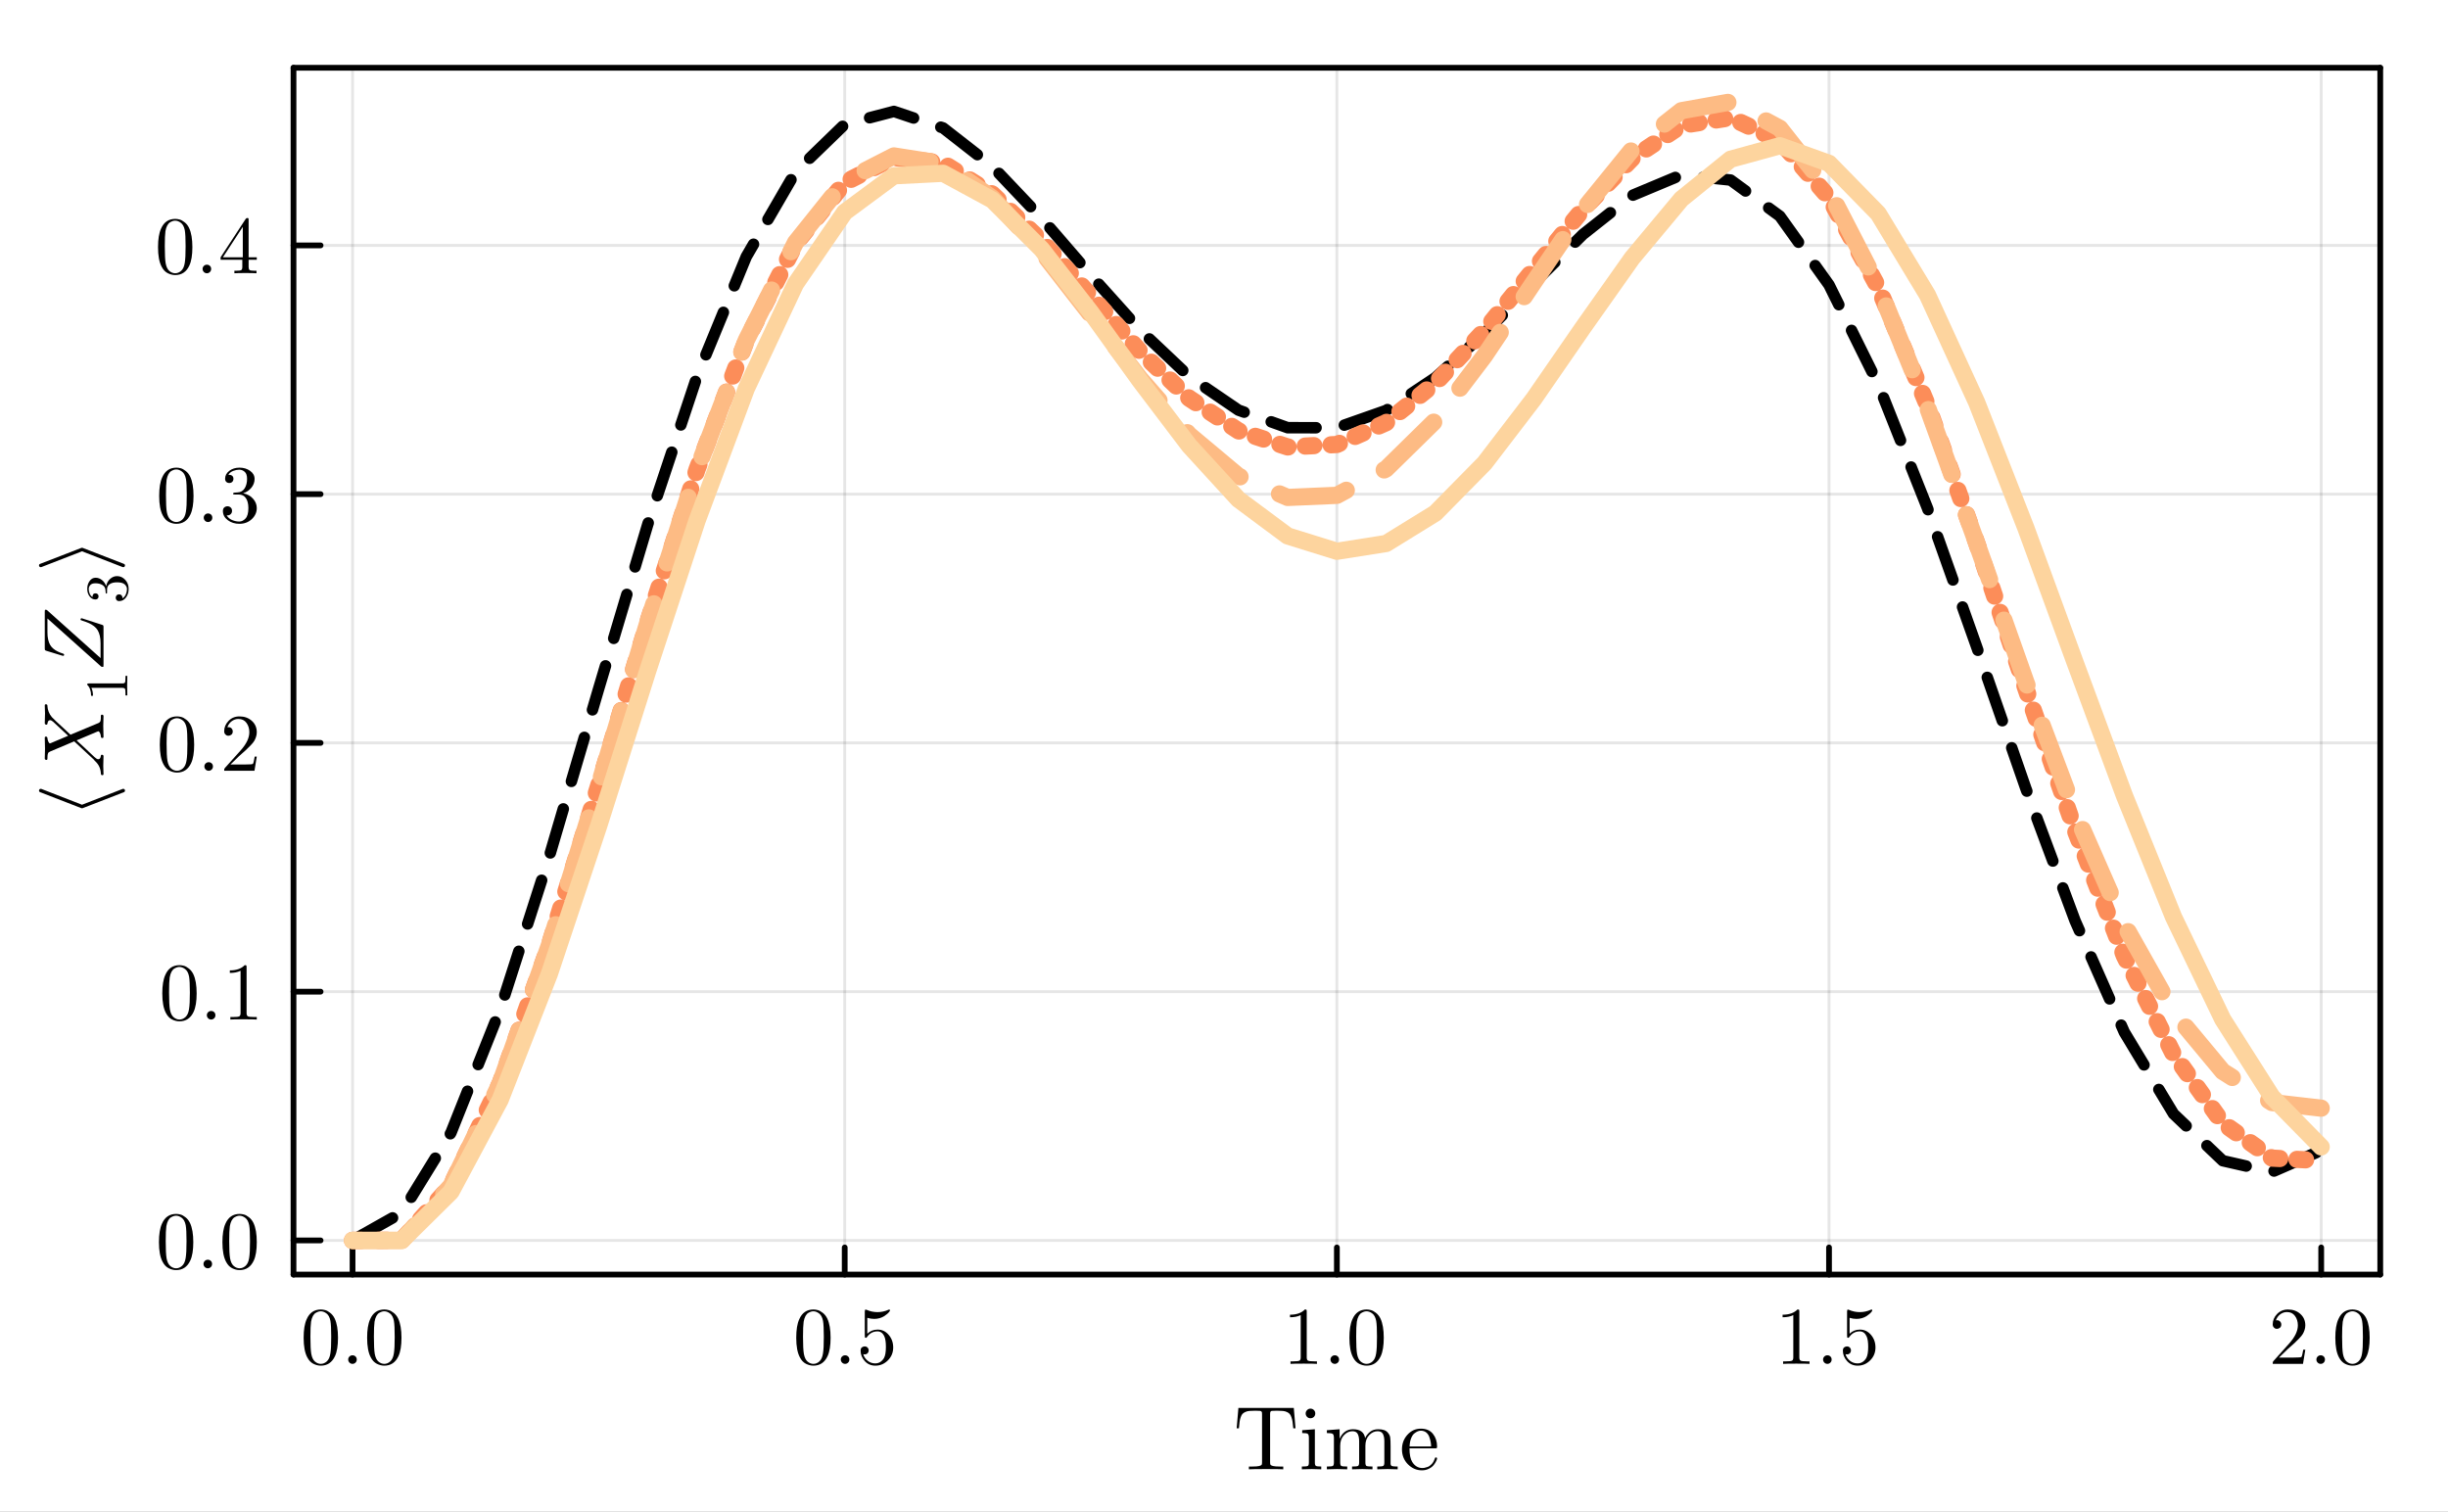 <?xml version="1.0" encoding="utf-8"?>
<svg xmlns="http://www.w3.org/2000/svg" xmlns:xlink="http://www.w3.org/1999/xlink" width="426.75" height="263.5" viewBox="0 0 1707 1054">
<rect x="0" y="0" width="1707" height="1054" fill="#808080" stroke="none"/>
<defs>
  <clipPath id="clip530">
    <rect x="0" y="0" width="1707" height="1054"/>
  </clipPath>
</defs>
<path clip-path="url(#clip530)" d="M0 1054 L1707 1054 L1707 0 L0 0  Z" fill="#ffffff" fill-rule="evenodd" fill-opacity="1"/>
<defs>
  <clipPath id="clip531">
    <rect x="341" y="0" width="1196" height="1054"/>
  </clipPath>
</defs>
<defs>
  <clipPath id="clip532">
    <rect x="242" y="47" width="1418" height="842"/>
  </clipPath>
</defs>
<path clip-path="url(#clip530)" d="M204.659 888.691 L1659.76 888.691 L1659.76 47.253 L204.659 47.253  Z" fill="#ffffff" fill-rule="evenodd" fill-opacity="1"/>
<defs>
  <clipPath id="clip533">
    <rect x="204" y="47" width="1456" height="842"/>
  </clipPath>
</defs>
<polyline clip-path="url(#clip533)" style="stroke:#000000; stroke-linecap:round; stroke-linejoin:round; stroke-width:2; stroke-opacity:0.1; fill:none" points="245.841,888.691 245.841,47.253 "/>
<polyline clip-path="url(#clip533)" style="stroke:#000000; stroke-linecap:round; stroke-linejoin:round; stroke-width:2; stroke-opacity:0.1; fill:none" points="589.025,888.691 589.025,47.253 "/>
<polyline clip-path="url(#clip533)" style="stroke:#000000; stroke-linecap:round; stroke-linejoin:round; stroke-width:2; stroke-opacity:0.1; fill:none" points="932.21,888.691 932.21,47.253 "/>
<polyline clip-path="url(#clip533)" style="stroke:#000000; stroke-linecap:round; stroke-linejoin:round; stroke-width:2; stroke-opacity:0.1; fill:none" points="1275.39,888.691 1275.39,47.253 "/>
<polyline clip-path="url(#clip533)" style="stroke:#000000; stroke-linecap:round; stroke-linejoin:round; stroke-width:2; stroke-opacity:0.1; fill:none" points="1618.58,888.691 1618.58,47.253 "/>
<polyline clip-path="url(#clip530)" style="stroke:#000000; stroke-linecap:round; stroke-linejoin:round; stroke-width:4.001; stroke-opacity:1; fill:none" points="204.659,888.691 1659.76,888.691 "/>
<polyline clip-path="url(#clip530)" style="stroke:#000000; stroke-linecap:round; stroke-linejoin:round; stroke-width:4.001; stroke-opacity:1; fill:none" points="204.659,47.253 1659.76,47.253 "/>
<polyline clip-path="url(#clip530)" style="stroke:#000000; stroke-linecap:round; stroke-linejoin:round; stroke-width:4.001; stroke-opacity:1; fill:none" points="245.841,888.691 245.841,869.79 "/>
<polyline clip-path="url(#clip530)" style="stroke:#000000; stroke-linecap:round; stroke-linejoin:round; stroke-width:4.001; stroke-opacity:1; fill:none" points="589.025,888.691 589.025,869.79 "/>
<polyline clip-path="url(#clip530)" style="stroke:#000000; stroke-linecap:round; stroke-linejoin:round; stroke-width:4.001; stroke-opacity:1; fill:none" points="932.21,888.691 932.21,869.79 "/>
<polyline clip-path="url(#clip530)" style="stroke:#000000; stroke-linecap:round; stroke-linejoin:round; stroke-width:4.001; stroke-opacity:1; fill:none" points="1275.39,888.691 1275.39,869.79 "/>
<polyline clip-path="url(#clip530)" style="stroke:#000000; stroke-linecap:round; stroke-linejoin:round; stroke-width:4.001; stroke-opacity:1; fill:none" points="1618.58,888.691 1618.58,869.79 "/>
<path clip-path="url(#clip530)" d="M211.73 932.753 Q211.73 924.387 213.842 919.828 Q216.788 913.046 223.735 913.046 Q225.208 913.046 226.736 913.463 Q228.292 913.852 230.238 915.381 Q232.211 916.91 233.406 919.411 Q235.684 924.248 235.684 932.753 Q235.684 941.065 233.572 945.595 Q230.488 952.211 223.679 952.211 Q221.123 952.211 218.511 950.905 Q215.926 949.598 214.287 946.457 Q211.73 941.76 211.73 932.753 M216.454 932.059 Q216.454 940.648 217.066 944.067 Q217.761 947.764 219.65 949.376 Q221.568 950.96 223.679 950.96 Q225.958 950.96 227.848 949.265 Q229.765 947.541 230.349 943.844 Q230.988 940.203 230.96 932.059 Q230.96 924.137 230.404 920.968 Q229.654 917.271 227.653 915.798 Q225.68 914.297 223.679 914.297 Q222.929 914.297 222.123 914.519 Q221.345 914.741 220.206 915.381 Q219.067 916.02 218.177 917.604 Q217.316 919.189 216.899 921.579 Q216.454 924.665 216.454 932.059 Z" fill="#000000" fill-rule="evenodd" fill-opacity="1" /><path clip-path="url(#clip530)" d="M243.659 950.043 Q242.798 949.126 242.798 947.93 Q242.798 946.735 243.659 945.873 Q244.521 944.984 245.827 944.984 Q247.077 944.984 247.911 945.818 Q248.773 946.624 248.773 947.958 Q248.773 949.265 247.856 950.126 Q246.966 950.96 245.827 950.96 Q244.521 950.96 243.659 950.043 Z" fill="#000000" fill-rule="evenodd" fill-opacity="1" /><path clip-path="url(#clip530)" d="M255.998 932.753 Q255.998 924.387 258.11 919.828 Q261.055 913.046 268.002 913.046 Q269.475 913.046 271.003 913.463 Q272.56 913.852 274.505 915.381 Q276.478 916.91 277.673 919.411 Q279.951 924.248 279.951 932.753 Q279.951 941.065 277.839 945.595 Q274.755 952.211 267.947 952.211 Q265.39 952.211 262.778 950.905 Q260.194 949.598 258.554 946.457 Q255.998 941.76 255.998 932.753 M260.722 932.059 Q260.722 940.648 261.333 944.067 Q262.028 947.764 263.917 949.376 Q265.835 950.96 267.947 950.96 Q270.225 950.96 272.115 949.265 Q274.032 947.541 274.616 943.844 Q275.255 940.203 275.227 932.059 Q275.227 924.137 274.672 920.968 Q273.921 917.271 271.92 915.798 Q269.947 914.297 267.947 914.297 Q267.196 914.297 266.391 914.519 Q265.612 914.741 264.473 915.381 Q263.334 916.02 262.445 917.604 Q261.583 919.189 261.166 921.579 Q260.722 924.665 260.722 932.059 Z" fill="#000000" fill-rule="evenodd" fill-opacity="1" /><path clip-path="url(#clip530)" d="M555.22 932.753 Q555.22 924.387 557.332 919.828 Q560.278 913.046 567.225 913.046 Q568.698 913.046 570.226 913.463 Q571.782 913.852 573.728 915.381 Q575.701 916.91 576.896 919.411 Q579.174 924.248 579.174 932.753 Q579.174 941.065 577.062 945.595 Q573.978 952.211 567.17 952.211 Q564.613 952.211 562.001 950.905 Q559.417 949.598 557.777 946.457 Q555.22 941.76 555.22 932.753 M559.945 932.059 Q559.945 940.648 560.556 944.067 Q561.251 947.764 563.14 949.376 Q565.058 950.96 567.17 950.96 Q569.448 950.96 571.338 949.265 Q573.255 947.541 573.839 943.844 Q574.478 940.203 574.45 932.059 Q574.45 924.137 573.894 920.968 Q573.144 917.271 571.143 915.798 Q569.17 914.297 567.17 914.297 Q566.419 914.297 565.613 914.519 Q564.835 914.741 563.696 915.381 Q562.557 916.02 561.667 917.604 Q560.806 919.189 560.389 921.579 Q559.945 924.665 559.945 932.059 Z" fill="#000000" fill-rule="evenodd" fill-opacity="1" /><path clip-path="url(#clip530)" d="M587.15 950.043 Q586.288 949.126 586.288 947.93 Q586.288 946.735 587.15 945.873 Q588.011 944.984 589.317 944.984 Q590.568 944.984 591.401 945.818 Q592.263 946.624 592.263 947.958 Q592.263 949.265 591.346 950.126 Q590.456 950.96 589.317 950.96 Q588.011 950.96 587.15 950.043 Z" fill="#000000" fill-rule="evenodd" fill-opacity="1" /><path clip-path="url(#clip530)" d="M600.099 941.787 Q600.099 940.092 601.016 939.452 Q601.933 938.785 602.906 938.785 Q604.212 938.785 604.962 939.619 Q605.74 940.425 605.74 941.565 Q605.74 942.705 604.962 943.538 Q604.212 944.345 602.906 944.345 Q602.267 944.345 601.933 944.233 Q602.683 946.846 604.962 948.736 Q607.268 950.627 610.297 950.627 Q614.104 950.627 616.383 946.93 Q617.745 944.539 617.745 939.119 Q617.745 934.338 616.717 931.947 Q615.133 928.306 611.881 928.306 Q607.268 928.306 604.545 932.281 Q604.212 932.781 603.823 932.809 Q603.267 932.809 603.128 932.503 Q603.017 932.17 603.017 931.308 L603.017 914.463 Q603.017 913.101 603.573 913.101 Q603.795 913.101 604.267 913.268 Q607.852 914.853 611.826 914.88 Q615.911 914.88 619.579 913.213 Q619.857 913.046 620.023 913.046 Q620.579 913.046 620.607 913.685 Q620.607 913.908 620.135 914.575 Q619.69 915.214 618.717 916.076 Q617.745 916.91 616.494 917.716 Q615.244 918.522 613.41 919.078 Q611.603 919.606 609.603 919.606 Q607.213 919.606 604.767 918.855 L604.767 929.946 Q607.713 927.055 611.993 927.055 Q616.55 927.055 619.69 930.724 Q622.83 934.393 622.83 939.508 Q622.83 944.873 619.106 948.542 Q615.411 952.211 610.409 952.211 Q605.851 952.211 602.961 948.959 Q600.099 945.707 600.099 941.787 Z" fill="#000000" fill-rule="evenodd" fill-opacity="1" /><path clip-path="url(#clip530)" d="M899.516 918.466 L899.516 916.687 Q906.352 916.687 909.881 913.046 Q910.854 913.046 911.021 913.268 Q911.188 913.491 911.188 914.519 L911.188 946.457 Q911.188 948.153 912.021 948.681 Q912.855 949.209 916.495 949.209 L918.301 949.209 L918.301 950.96 Q916.301 950.793 909.076 950.793 Q901.851 950.793 899.878 950.96 L899.878 949.209 L901.684 949.209 Q905.269 949.209 906.13 948.709 Q906.991 948.18 906.991 946.457 L906.991 916.965 Q904.018 918.466 899.516 918.466 Z" fill="#000000" fill-rule="evenodd" fill-opacity="1" /><path clip-path="url(#clip530)" d="M928.611 950.043 Q927.75 949.126 927.75 947.93 Q927.75 946.735 928.611 945.873 Q929.472 944.984 930.779 944.984 Q932.029 944.984 932.863 945.818 Q933.724 946.624 933.724 947.958 Q933.724 949.265 932.807 950.126 Q931.918 950.96 930.779 950.96 Q929.472 950.96 928.611 950.043 Z" fill="#000000" fill-rule="evenodd" fill-opacity="1" /><path clip-path="url(#clip530)" d="M940.949 932.753 Q940.949 924.387 943.061 919.828 Q946.007 913.046 952.954 913.046 Q954.427 913.046 955.955 913.463 Q957.511 913.852 959.456 915.381 Q961.429 916.91 962.624 919.411 Q964.903 924.248 964.903 932.753 Q964.903 941.065 962.791 945.595 Q959.706 952.211 952.898 952.211 Q950.342 952.211 947.73 950.905 Q945.145 949.598 943.506 946.457 Q940.949 941.76 940.949 932.753 M945.673 932.059 Q945.673 940.648 946.285 944.067 Q946.979 947.764 948.869 949.376 Q950.786 950.96 952.898 950.96 Q955.177 950.96 957.067 949.265 Q958.984 947.541 959.567 943.844 Q960.207 940.203 960.179 932.059 Q960.179 924.137 959.623 920.968 Q958.873 917.271 956.872 915.798 Q954.899 914.297 952.898 914.297 Q952.148 914.297 951.342 914.519 Q950.564 914.741 949.425 915.381 Q948.285 916.02 947.396 917.604 Q946.535 919.189 946.118 921.579 Q945.673 924.665 945.673 932.059 Z" fill="#000000" fill-rule="evenodd" fill-opacity="1" /><path clip-path="url(#clip530)" d="M1243.01 918.466 L1243.01 916.687 Q1249.84 916.687 1253.37 913.046 Q1254.34 913.046 1254.51 913.268 Q1254.68 913.491 1254.68 914.519 L1254.68 946.457 Q1254.68 948.153 1255.51 948.681 Q1256.34 949.209 1259.99 949.209 L1261.79 949.209 L1261.79 950.96 Q1259.79 950.793 1252.57 950.793 Q1245.34 950.793 1243.37 950.96 L1243.37 949.209 L1245.17 949.209 Q1248.76 949.209 1249.62 948.709 Q1250.48 948.18 1250.48 946.457 L1250.48 916.965 Q1247.51 918.466 1243.01 918.466 Z" fill="#000000" fill-rule="evenodd" fill-opacity="1" /><path clip-path="url(#clip530)" d="M1272.1 950.043 Q1271.24 949.126 1271.24 947.93 Q1271.24 946.735 1272.1 945.873 Q1272.96 944.984 1274.27 944.984 Q1275.52 944.984 1276.35 945.818 Q1277.21 946.624 1277.21 947.958 Q1277.21 949.265 1276.3 950.126 Q1275.41 950.96 1274.27 950.96 Q1272.96 950.96 1272.1 950.043 Z" fill="#000000" fill-rule="evenodd" fill-opacity="1" /><path clip-path="url(#clip530)" d="M1285.05 941.787 Q1285.05 940.092 1285.97 939.452 Q1286.88 938.785 1287.86 938.785 Q1289.16 938.785 1289.91 939.619 Q1290.69 940.425 1290.69 941.565 Q1290.69 942.705 1289.91 943.538 Q1289.16 944.345 1287.86 944.345 Q1287.22 944.345 1286.88 944.233 Q1287.63 946.846 1289.91 948.736 Q1292.22 950.627 1295.25 950.627 Q1299.06 950.627 1301.33 946.93 Q1302.7 944.539 1302.7 939.119 Q1302.7 934.338 1301.67 931.947 Q1300.08 928.306 1296.83 928.306 Q1292.22 928.306 1289.5 932.281 Q1289.16 932.781 1288.77 932.809 Q1288.22 932.809 1288.08 932.503 Q1287.97 932.17 1287.97 931.308 L1287.97 914.463 Q1287.97 913.101 1288.52 913.101 Q1288.75 913.101 1289.22 913.268 Q1292.8 914.853 1296.78 914.88 Q1300.86 914.88 1304.53 913.213 Q1304.81 913.046 1304.97 913.046 Q1305.53 913.046 1305.56 913.685 Q1305.56 913.908 1305.09 914.575 Q1304.64 915.214 1303.67 916.076 Q1302.7 916.91 1301.45 917.716 Q1300.2 918.522 1298.36 919.078 Q1296.56 919.606 1294.55 919.606 Q1292.16 919.606 1289.72 918.855 L1289.72 929.946 Q1292.66 927.055 1296.94 927.055 Q1301.5 927.055 1304.64 930.724 Q1307.78 934.393 1307.78 939.508 Q1307.78 944.873 1304.06 948.542 Q1300.36 952.211 1295.36 952.211 Q1290.8 952.211 1287.91 948.959 Q1285.05 945.707 1285.05 941.787 Z" fill="#000000" fill-rule="evenodd" fill-opacity="1" /><path clip-path="url(#clip530)" d="M1584.77 950.96 Q1584.77 949.932 1584.86 949.626 Q1584.97 949.32 1585.41 948.848 L1596.33 936.673 Q1602.31 929.946 1602.31 924.081 Q1602.31 920.273 1600.31 917.549 Q1598.33 914.825 1594.69 914.825 Q1592.19 914.825 1590.08 916.354 Q1587.97 917.882 1587 920.606 Q1587.16 920.551 1587.75 920.551 Q1589.16 920.551 1589.94 921.44 Q1590.75 922.33 1590.75 923.525 Q1590.75 925.054 1589.75 925.804 Q1588.78 926.527 1587.8 926.527 Q1587.41 926.527 1586.89 926.444 Q1586.39 926.36 1585.58 925.582 Q1584.77 924.776 1584.77 923.358 Q1584.77 919.383 1587.77 916.215 Q1590.8 913.046 1595.42 913.046 Q1600.64 913.046 1604.06 916.159 Q1607.5 919.244 1607.5 924.081 Q1607.5 925.777 1606.98 927.333 Q1606.48 928.862 1605.78 930.057 Q1605.11 931.252 1603.28 933.17 Q1601.45 935.088 1599.97 936.45 Q1598.5 937.812 1595.19 940.703 L1589.16 946.568 L1599.42 946.568 Q1604.42 946.568 1604.81 946.124 Q1605.36 945.317 1606.06 941.065 L1607.5 941.065 L1605.89 950.96 L1584.77 950.96 Z" fill="#000000" fill-rule="evenodd" fill-opacity="1" /><path clip-path="url(#clip530)" d="M1616.09 950.043 Q1615.23 949.126 1615.23 947.93 Q1615.23 946.735 1616.09 945.873 Q1616.95 944.984 1618.26 944.984 Q1619.51 944.984 1620.34 945.818 Q1621.2 946.624 1621.2 947.958 Q1621.2 949.265 1620.29 950.126 Q1619.4 950.96 1618.26 950.96 Q1616.95 950.96 1616.09 950.043 Z" fill="#000000" fill-rule="evenodd" fill-opacity="1" /><path clip-path="url(#clip530)" d="M1628.43 932.753 Q1628.43 924.387 1630.54 919.828 Q1633.49 913.046 1640.43 913.046 Q1641.91 913.046 1643.44 913.463 Q1644.99 913.852 1646.94 915.381 Q1648.91 916.91 1650.1 919.411 Q1652.38 924.248 1652.38 932.753 Q1652.38 941.065 1650.27 945.595 Q1647.19 952.211 1640.38 952.211 Q1637.82 952.211 1635.21 950.905 Q1632.63 949.598 1630.99 946.457 Q1628.43 941.76 1628.43 932.753 M1633.15 932.059 Q1633.15 940.648 1633.76 944.067 Q1634.46 947.764 1636.35 949.376 Q1638.27 950.96 1640.38 950.96 Q1642.66 950.96 1644.55 949.265 Q1646.46 947.541 1647.05 943.844 Q1647.69 940.203 1647.66 932.059 Q1647.66 924.137 1647.1 920.968 Q1646.35 917.271 1644.35 915.798 Q1642.38 914.297 1640.38 914.297 Q1639.63 914.297 1638.82 914.519 Q1638.04 914.741 1636.9 915.381 Q1635.77 916.02 1634.88 917.604 Q1634.01 919.189 1633.6 921.579 Q1633.15 924.665 1633.15 932.059 Z" fill="#000000" fill-rule="evenodd" fill-opacity="1" /><path clip-path="url(#clip530)" d="M862.337 995.884 L863.541 981.677 L902.167 981.677 L903.371 995.884 L901.797 995.884 Q901.55 993.043 901.303 991.406 Q901.086 989.769 900.531 988.225 Q900.006 986.65 899.326 985.909 Q898.678 985.136 897.412 984.55 Q896.146 983.932 894.51 983.778 Q892.873 983.623 890.403 983.623 Q887.501 983.623 886.791 983.747 Q886.019 983.932 885.834 984.488 Q885.648 985.013 885.648 986.156 L885.648 1019.48 Q885.648 1020.75 885.895 1021.27 Q886.173 1021.77 887.624 1022.17 Q889.076 1022.54 892.287 1022.54 L894.819 1022.54 L894.819 1024.48 Q892.225 1024.3 882.808 1024.3 Q873.452 1024.3 870.859 1024.48 L870.859 1022.54 L873.39 1022.54 Q876.602 1022.54 878.053 1022.17 Q879.535 1021.77 879.782 1021.27 Q880.029 1020.75 880.029 1019.48 L880.029 986.156 Q880.029 985.26 879.967 984.889 Q879.905 984.519 879.627 984.21 Q879.35 983.87 878.701 983.747 Q878.084 983.623 875.305 983.623 Q872.835 983.623 871.167 983.778 Q869.531 983.932 868.265 984.55 Q866.999 985.136 866.32 985.909 Q865.671 986.65 865.116 988.225 Q864.591 989.769 864.375 991.406 Q864.158 993.043 863.911 995.884 L862.337 995.884 Z" fill="#000000" fill-rule="evenodd" fill-opacity="1" /><path clip-path="url(#clip530)" d="M907.787 1024.48 L907.787 1022.54 Q911.152 1022.54 911.924 1022.14 Q912.696 1021.7 912.696 1019.67 L912.696 1002.65 Q912.696 1000.3 911.893 999.745 Q911.121 999.189 908.034 999.189 L908.034 997.212 L916.864 996.533 L916.864 1019.73 Q916.864 1021.61 917.543 1022.07 Q918.223 1022.54 921.31 1022.54 L921.31 1024.48 Q914.857 1024.3 914.734 1024.3 Q913.869 1024.3 907.787 1024.48 M910.442 985.507 Q910.442 984.241 911.399 983.222 Q912.387 982.172 913.777 982.172 Q915.166 982.172 916.154 983.129 Q917.142 984.056 917.142 985.538 Q917.142 986.99 916.154 987.947 Q915.166 988.874 913.777 988.874 Q912.325 988.874 911.368 987.854 Q910.442 986.835 910.442 985.507 Z" fill="#000000" fill-rule="evenodd" fill-opacity="1" /><path clip-path="url(#clip530)" d="M925.232 1024.48 L925.232 1022.54 Q928.597 1022.54 929.369 1022.14 Q930.141 1021.7 930.141 1019.67 L930.141 1002.71 Q930.141 1000.36 929.307 999.776 Q928.504 999.189 925.232 999.189 L925.232 997.212 L934.124 996.533 L934.124 1003.17 Q937.088 996.533 943.479 996.533 Q950.89 996.533 951.909 1002.71 Q952.989 1000.3 955.243 998.417 Q957.528 996.533 961.079 996.533 Q965.834 996.533 967.717 998.88 Q969.107 1000.46 969.385 1002.22 Q969.662 1003.98 969.662 1008.55 L969.662 1020.62 Q969.724 1021.95 970.743 1022.26 Q971.762 1022.54 974.603 1022.54 L974.603 1024.48 Q968.15 1024.3 967.532 1024.3 Q967.038 1024.3 960.369 1024.48 L960.369 1022.54 Q963.734 1022.54 964.506 1022.14 Q965.309 1021.7 965.309 1019.67 L965.309 1004.93 Q965.309 1001.72 964.321 999.838 Q963.333 997.923 960.616 997.923 Q957.343 997.923 954.718 1000.67 Q952.094 1003.42 952.094 1008.05 L952.094 1019.67 Q952.094 1021.7 952.866 1022.14 Q953.669 1022.54 957.034 1022.54 L957.034 1024.48 Q950.581 1024.3 949.933 1024.3 Q949.439 1024.3 942.8 1024.48 L942.8 1022.54 Q946.166 1022.54 946.938 1022.14 Q947.74 1021.7 947.74 1019.67 L947.74 1004.93 Q947.74 1001.72 946.752 999.838 Q945.764 997.923 943.047 997.923 Q939.774 997.923 937.15 1000.67 Q934.525 1003.42 934.525 1008.05 L934.525 1019.67 Q934.525 1021.7 935.297 1022.14 Q936.1 1022.54 939.435 1022.54 L939.435 1024.48 Q932.982 1024.3 932.364 1024.3 Q931.87 1024.3 925.232 1024.48 Z" fill="#000000" fill-rule="evenodd" fill-opacity="1" /><path clip-path="url(#clip530)" d="M977.598 1010.55 Q977.598 1004.59 981.426 1000.36 Q985.255 996.131 990.751 996.131 Q996.309 996.131 999.18 999.745 Q1002.08 1003.36 1002.08 1008.55 Q1002.08 1009.5 1001.84 1009.69 Q1001.59 1009.88 1000.51 1009.88 L982.847 1009.88 Q982.847 1016.33 984.761 1019.36 Q987.416 1023.59 991.893 1023.59 Q992.511 1023.59 993.252 1023.46 Q993.993 1023.34 995.506 1022.82 Q997.019 1022.26 998.346 1020.81 Q999.674 1019.36 1000.45 1017.07 Q1000.63 1016.18 1001.25 1016.21 Q1002.08 1016.21 1002.08 1016.95 Q1002.08 1017.5 1001.46 1018.77 Q1000.88 1020.01 999.736 1021.49 Q998.593 1022.97 996.37 1024.08 Q994.178 1025.19 991.523 1025.19 Q985.965 1025.19 981.766 1020.99 Q977.598 1016.76 977.598 1010.55 M982.908 1008.55 L997.914 1008.55 Q997.914 1007.22 997.667 1005.74 Q997.451 1004.25 996.772 1002.22 Q996.123 1000.15 994.58 998.849 Q993.036 997.552 990.751 997.552 Q989.732 997.552 988.62 997.985 Q987.54 998.417 986.212 999.467 Q984.884 1000.52 983.958 1002.9 Q983.032 1005.27 982.908 1008.55 Z" fill="#000000" fill-rule="evenodd" fill-opacity="1" /><polyline clip-path="url(#clip533)" style="stroke:#000000; stroke-linecap:round; stroke-linejoin:round; stroke-width:2; stroke-opacity:0.1; fill:none" points="204.659,864.877 1659.76,864.877 "/>
<polyline clip-path="url(#clip533)" style="stroke:#000000; stroke-linecap:round; stroke-linejoin:round; stroke-width:2; stroke-opacity:0.1; fill:none" points="204.659,691.431 1659.76,691.431 "/>
<polyline clip-path="url(#clip533)" style="stroke:#000000; stroke-linecap:round; stroke-linejoin:round; stroke-width:2; stroke-opacity:0.1; fill:none" points="204.659,517.984 1659.76,517.984 "/>
<polyline clip-path="url(#clip533)" style="stroke:#000000; stroke-linecap:round; stroke-linejoin:round; stroke-width:2; stroke-opacity:0.1; fill:none" points="204.659,344.538 1659.76,344.538 "/>
<polyline clip-path="url(#clip533)" style="stroke:#000000; stroke-linecap:round; stroke-linejoin:round; stroke-width:2; stroke-opacity:0.1; fill:none" points="204.659,171.091 1659.76,171.091 "/>
<polyline clip-path="url(#clip530)" style="stroke:#000000; stroke-linecap:round; stroke-linejoin:round; stroke-width:4.001; stroke-opacity:1; fill:none" points="204.659,888.691 204.659,47.253 "/>
<polyline clip-path="url(#clip530)" style="stroke:#000000; stroke-linecap:round; stroke-linejoin:round; stroke-width:4.001; stroke-opacity:1; fill:none" points="1659.76,888.691 1659.76,47.253 "/>
<polyline clip-path="url(#clip530)" style="stroke:#000000; stroke-linecap:round; stroke-linejoin:round; stroke-width:4.001; stroke-opacity:1; fill:none" points="204.659,864.877 223.555,864.877 "/>
<polyline clip-path="url(#clip530)" style="stroke:#000000; stroke-linecap:round; stroke-linejoin:round; stroke-width:4.001; stroke-opacity:1; fill:none" points="204.659,691.431 223.555,691.431 "/>
<polyline clip-path="url(#clip530)" style="stroke:#000000; stroke-linecap:round; stroke-linejoin:round; stroke-width:4.001; stroke-opacity:1; fill:none" points="204.659,517.984 223.555,517.984 "/>
<polyline clip-path="url(#clip530)" style="stroke:#000000; stroke-linecap:round; stroke-linejoin:round; stroke-width:4.001; stroke-opacity:1; fill:none" points="204.659,344.538 223.555,344.538 "/>
<polyline clip-path="url(#clip530)" style="stroke:#000000; stroke-linecap:round; stroke-linejoin:round; stroke-width:4.001; stroke-opacity:1; fill:none" points="204.659,171.091 223.555,171.091 "/>
<path clip-path="url(#clip530)" d="M110.833 866.114 Q110.833 857.747 112.945 853.189 Q115.89 846.406 122.837 846.406 Q124.31 846.406 125.839 846.823 Q127.395 847.212 129.34 848.741 Q131.313 850.27 132.508 852.772 Q134.787 857.608 134.787 866.114 Q134.787 874.425 132.675 878.956 Q129.59 885.571 122.782 885.571 Q120.225 885.571 117.613 884.265 Q115.029 882.959 113.389 879.818 Q110.833 875.12 110.833 866.114 M115.557 865.419 Q115.557 874.008 116.168 877.427 Q116.863 881.124 118.753 882.736 Q120.67 884.321 122.782 884.321 Q125.061 884.321 126.95 882.625 Q128.868 880.902 129.451 877.205 Q130.09 873.563 130.062 865.419 Q130.062 857.497 129.507 854.328 Q128.756 850.631 126.756 849.158 Q124.783 847.657 122.782 847.657 Q122.032 847.657 121.226 847.88 Q120.448 848.102 119.308 848.741 Q118.169 849.381 117.28 850.965 Q116.418 852.549 116.001 854.94 Q115.557 858.025 115.557 865.419 Z" fill="#000000" fill-rule="evenodd" fill-opacity="1" /><path clip-path="url(#clip530)" d="M142.762 883.403 Q141.9 882.486 141.9 881.291 Q141.9 880.096 142.762 879.234 Q143.623 878.344 144.929 878.344 Q146.18 878.344 147.014 879.178 Q147.875 879.984 147.875 881.319 Q147.875 882.625 146.958 883.487 Q146.069 884.321 144.929 884.321 Q143.623 884.321 142.762 883.403 Z" fill="#000000" fill-rule="evenodd" fill-opacity="1" /><path clip-path="url(#clip530)" d="M155.1 866.114 Q155.1 857.747 157.212 853.189 Q160.158 846.406 167.105 846.406 Q168.577 846.406 170.106 846.823 Q171.662 847.212 173.607 848.741 Q175.58 850.27 176.775 852.772 Q179.054 857.608 179.054 866.114 Q179.054 874.425 176.942 878.956 Q173.857 885.571 167.049 885.571 Q164.493 885.571 161.88 884.265 Q159.296 882.959 157.657 879.818 Q155.1 875.12 155.1 866.114 M159.824 865.419 Q159.824 874.008 160.435 877.427 Q161.13 881.124 163.02 882.736 Q164.937 884.321 167.049 884.321 Q169.328 884.321 171.217 882.625 Q173.135 880.902 173.718 877.205 Q174.358 873.563 174.33 865.419 Q174.33 857.497 173.774 854.328 Q173.024 850.631 171.023 849.158 Q169.05 847.657 167.049 847.657 Q166.299 847.657 165.493 847.88 Q164.715 848.102 163.576 848.741 Q162.436 849.381 161.547 850.965 Q160.686 852.549 160.269 854.94 Q159.824 858.025 159.824 865.419 Z" fill="#000000" fill-rule="evenodd" fill-opacity="1" /><path clip-path="url(#clip530)" d="M113.167 692.668 Q113.167 684.301 115.279 679.742 Q118.225 672.96 125.172 672.96 Q126.644 672.96 128.173 673.377 Q129.729 673.766 131.674 675.295 Q133.647 676.824 134.842 679.325 Q137.121 684.162 137.121 692.668 Q137.121 700.979 135.009 705.509 Q131.924 712.125 125.116 712.125 Q122.56 712.125 119.947 710.819 Q117.363 709.512 115.724 706.371 Q113.167 701.674 113.167 692.668 M117.891 691.973 Q117.891 700.562 118.502 703.981 Q119.197 707.678 121.087 709.29 Q123.004 710.874 125.116 710.874 Q127.395 710.874 129.284 709.179 Q131.202 707.455 131.785 703.758 Q132.425 700.117 132.397 691.973 Q132.397 684.051 131.841 680.882 Q131.091 677.185 129.09 675.712 Q127.117 674.211 125.116 674.211 Q124.366 674.211 123.56 674.433 Q122.782 674.655 121.643 675.295 Q120.503 675.934 119.614 677.518 Q118.753 679.103 118.336 681.493 Q117.891 684.579 117.891 691.973 Z" fill="#000000" fill-rule="evenodd" fill-opacity="1" /><path clip-path="url(#clip530)" d="M145.096 709.957 Q144.235 709.04 144.235 707.844 Q144.235 706.649 145.096 705.787 Q145.958 704.898 147.264 704.898 Q148.514 704.898 149.348 705.732 Q150.209 706.538 150.209 707.872 Q150.209 709.179 149.292 710.04 Q148.403 710.874 147.264 710.874 Q145.958 710.874 145.096 709.957 Z" fill="#000000" fill-rule="evenodd" fill-opacity="1" /><path clip-path="url(#clip530)" d="M160.269 678.38 L160.269 676.601 Q167.105 676.601 170.634 672.96 Q171.606 672.96 171.773 673.182 Q171.94 673.405 171.94 674.433 L171.94 706.371 Q171.94 708.067 172.774 708.595 Q173.607 709.123 177.248 709.123 L179.054 709.123 L179.054 710.874 Q177.053 710.707 169.828 710.707 Q162.603 710.707 160.63 710.874 L160.63 709.123 L162.436 709.123 Q166.021 709.123 166.882 708.623 Q167.744 708.095 167.744 706.371 L167.744 676.879 Q164.77 678.38 160.269 678.38 Z" fill="#000000" fill-rule="evenodd" fill-opacity="1" /><path clip-path="url(#clip530)" d="M111.444 519.221 Q111.444 510.854 113.556 506.296 Q116.502 499.513 123.449 499.513 Q124.922 499.513 126.45 499.93 Q128.006 500.319 129.951 501.848 Q131.924 503.377 133.119 505.879 Q135.398 510.715 135.398 519.221 Q135.398 527.532 133.286 532.063 Q130.201 538.679 123.393 538.679 Q120.837 538.679 118.225 537.372 Q115.64 536.066 114.001 532.925 Q111.444 528.227 111.444 519.221 M116.168 518.526 Q116.168 527.115 116.78 530.534 Q117.474 534.231 119.364 535.843 Q121.281 537.428 123.393 537.428 Q125.672 537.428 127.562 535.732 Q129.479 534.009 130.062 530.312 Q130.702 526.67 130.674 518.526 Q130.674 510.604 130.118 507.435 Q129.368 503.738 127.367 502.265 Q125.394 500.764 123.393 500.764 Q122.643 500.764 121.837 500.987 Q121.059 501.209 119.92 501.848 Q118.78 502.488 117.891 504.072 Q117.03 505.656 116.613 508.047 Q116.168 511.132 116.168 518.526 Z" fill="#000000" fill-rule="evenodd" fill-opacity="1" /><path clip-path="url(#clip530)" d="M143.373 536.51 Q142.512 535.593 142.512 534.398 Q142.512 533.203 143.373 532.341 Q144.235 531.451 145.541 531.451 Q146.791 531.451 147.625 532.285 Q148.486 533.091 148.486 534.426 Q148.486 535.732 147.569 536.594 Q146.68 537.428 145.541 537.428 Q144.235 537.428 143.373 536.51 Z" fill="#000000" fill-rule="evenodd" fill-opacity="1" /><path clip-path="url(#clip530)" d="M156.323 537.428 Q156.323 536.399 156.406 536.093 Q156.517 535.788 156.962 535.315 L167.883 523.14 Q173.857 516.414 173.857 510.549 Q173.857 506.74 171.857 504.016 Q169.884 501.292 166.243 501.292 Q163.742 501.292 161.63 502.821 Q159.518 504.35 158.546 507.074 Q158.713 507.018 159.296 507.018 Q160.713 507.018 161.491 507.908 Q162.297 508.797 162.297 509.993 Q162.297 511.521 161.297 512.272 Q160.324 512.995 159.352 512.995 Q158.963 512.995 158.435 512.911 Q157.934 512.828 157.129 512.05 Q156.323 511.243 156.323 509.826 Q156.323 505.851 159.324 502.682 Q162.353 499.513 166.966 499.513 Q172.19 499.513 175.608 502.627 Q179.054 505.712 179.054 510.549 Q179.054 512.244 178.526 513.801 Q178.026 515.33 177.331 516.525 Q176.664 517.72 174.83 519.638 Q172.996 521.556 171.523 522.918 Q170.05 524.28 166.743 527.171 L160.713 533.036 L170.967 533.036 Q175.969 533.036 176.358 532.591 Q176.914 531.785 177.609 527.532 L179.054 527.532 L177.442 537.428 L156.323 537.428 Z" fill="#000000" fill-rule="evenodd" fill-opacity="1" /><path clip-path="url(#clip530)" d="M111 345.775 Q111 337.408 113.111 332.849 Q116.057 326.067 123.004 326.067 Q124.477 326.067 126.005 326.484 Q127.562 326.873 129.507 328.402 Q131.48 329.931 132.675 332.432 Q134.953 337.269 134.953 345.775 Q134.953 354.086 132.841 358.617 Q129.757 365.232 122.949 365.232 Q120.392 365.232 117.78 363.926 Q115.196 362.619 113.556 359.478 Q111 354.781 111 345.775 M115.724 345.08 Q115.724 353.669 116.335 357.088 Q117.03 360.785 118.919 362.397 Q120.837 363.981 122.949 363.981 Q125.227 363.981 127.117 362.286 Q129.034 360.562 129.618 356.865 Q130.257 353.224 130.229 345.08 Q130.229 337.158 129.673 333.989 Q128.923 330.292 126.922 328.819 Q124.949 327.318 122.949 327.318 Q122.198 327.318 121.392 327.54 Q120.614 327.763 119.475 328.402 Q118.336 329.041 117.446 330.626 Q116.585 332.21 116.168 334.6 Q115.724 337.686 115.724 345.08 Z" fill="#000000" fill-rule="evenodd" fill-opacity="1" /><path clip-path="url(#clip530)" d="M142.929 363.064 Q142.067 362.147 142.067 360.951 Q142.067 359.756 142.929 358.894 Q143.79 358.005 145.096 358.005 Q146.347 358.005 147.18 358.839 Q148.042 359.645 148.042 360.979 Q148.042 362.286 147.125 363.147 Q146.235 363.981 145.096 363.981 Q143.79 363.981 142.929 363.064 Z" fill="#000000" fill-rule="evenodd" fill-opacity="1" /><path clip-path="url(#clip530)" d="M155.433 356.309 Q155.433 354.614 156.406 353.808 Q157.379 353.002 158.629 353.002 Q159.935 353.002 160.852 353.863 Q161.797 354.697 161.797 356.17 Q161.797 357.755 160.686 358.644 Q159.602 359.534 158.046 359.311 Q159.407 361.591 161.908 362.619 Q164.437 363.648 166.771 363.648 Q169.217 363.648 171.19 361.535 Q173.19 359.423 173.19 354.252 Q173.19 349.861 171.467 347.331 Q169.772 344.802 166.41 344.802 L163.909 344.802 Q163.048 344.802 162.797 344.718 Q162.547 344.635 162.547 344.162 Q162.547 343.606 163.409 343.495 Q164.27 343.495 165.632 343.328 Q168.939 343.217 170.689 340.354 Q172.273 337.686 172.273 333.878 Q172.273 330.403 170.606 328.958 Q168.967 327.485 166.827 327.485 Q164.826 327.485 162.631 328.318 Q160.435 329.152 159.241 331.015 Q162.77 331.015 162.77 333.878 Q162.77 335.129 161.964 335.962 Q161.186 336.769 159.88 336.769 Q158.629 336.769 157.796 335.99 Q156.962 335.184 156.962 333.822 Q156.962 330.57 159.852 328.318 Q162.77 326.067 167.049 326.067 Q171.273 326.067 174.385 328.291 Q177.525 330.514 177.525 333.933 Q177.525 337.297 175.302 340.049 Q173.079 342.8 169.55 343.94 Q173.885 344.802 176.469 347.748 Q179.054 350.667 179.054 354.252 Q179.054 358.7 175.552 361.98 Q172.051 365.232 166.938 365.232 Q162.214 365.232 158.824 362.675 Q155.433 360.118 155.433 356.309 Z" fill="#000000" fill-rule="evenodd" fill-opacity="1" /><path clip-path="url(#clip530)" d="M110.194 172.328 Q110.194 163.961 112.306 159.403 Q115.251 152.62 122.198 152.62 Q123.671 152.62 125.199 153.037 Q126.756 153.427 128.701 154.955 Q130.674 156.484 131.869 158.986 Q134.147 163.822 134.147 172.328 Q134.147 180.639 132.035 185.17 Q128.951 191.786 122.143 191.786 Q119.586 191.786 116.974 190.479 Q114.39 189.173 112.75 186.032 Q110.194 181.334 110.194 172.328 M114.918 171.633 Q114.918 180.222 115.529 183.641 Q116.224 187.338 118.113 188.95 Q120.031 190.535 122.143 190.535 Q124.421 190.535 126.311 188.839 Q128.228 187.116 128.812 183.419 Q129.451 179.778 129.423 171.633 Q129.423 163.711 128.868 160.542 Q128.117 156.846 126.117 155.372 Q124.144 153.871 122.143 153.871 Q121.392 153.871 120.587 154.094 Q119.809 154.316 118.669 154.955 Q117.53 155.595 116.641 157.179 Q115.779 158.763 115.362 161.154 Q114.918 164.239 114.918 171.633 Z" fill="#000000" fill-rule="evenodd" fill-opacity="1" /><path clip-path="url(#clip530)" d="M142.123 189.617 Q141.261 188.7 141.261 187.505 Q141.261 186.31 142.123 185.448 Q142.984 184.559 144.29 184.559 Q145.541 184.559 146.374 185.392 Q147.236 186.199 147.236 187.533 Q147.236 188.839 146.319 189.701 Q145.43 190.535 144.29 190.535 Q142.984 190.535 142.123 189.617 Z" fill="#000000" fill-rule="evenodd" fill-opacity="1" /><path clip-path="url(#clip530)" d="M153.822 181.14 L153.822 179.388 L171.301 152.676 Q171.745 151.981 172.44 152.009 Q173.079 152.009 173.218 152.259 Q173.357 152.509 173.357 153.482 L173.357 179.388 L179.054 179.388 L179.054 181.14 L173.357 181.14 L173.357 186.087 Q173.357 187.727 174.024 188.255 Q174.719 188.784 177.664 188.784 L178.859 188.784 L178.859 190.535 Q176.525 190.368 171.134 190.368 Q165.771 190.368 163.437 190.535 L163.437 188.784 L164.631 188.784 Q167.577 188.784 168.272 188.283 Q168.967 187.755 168.967 186.087 L168.967 181.14 L153.822 181.14 M155.433 179.388 L169.3 179.388 L169.3 158.152 L155.433 179.388 Z" fill="#000000" fill-rule="evenodd" fill-opacity="1" /><path clip-path="url(#clip530)" d="M85.964 550.008 Q86.462 550.008 86.813 550.359 Q87.165 550.71 87.165 551.208 Q87.165 552.057 86.374 552.35 L57.596 563.507 Q57.479 563.566 57.187 563.566 Q56.894 563.566 56.777 563.507 L27.999 552.35 Q27.209 552.057 27.209 551.208 Q27.209 550.71 27.56 550.359 Q27.911 550.008 28.409 550.008 Q28.702 550.008 28.819 550.066 L57.187 561.106 L85.554 550.066 Q85.671 550.008 85.964 550.008 Z" fill="#000000" fill-rule="evenodd" fill-opacity="1" /><path clip-path="url(#clip530)" d="M31.893 491.05 Q32.42 491.05 32.713 491.255 Q32.976 491.431 33.035 491.636 Q33.064 491.841 33.093 492.368 Q33.298 496.555 36.138 499.982 Q36.87 500.831 39.153 502.969 Q41.437 505.077 44.481 507.888 Q47.526 510.67 49.165 512.281 L67.667 504.55 Q68.399 504.228 68.721 504.111 Q69.014 503.964 69.394 503.671 Q69.775 503.349 69.892 503.115 Q70.009 502.851 70.156 502.295 Q70.273 501.709 70.302 501.124 Q70.302 500.509 70.331 499.396 Q70.331 499.045 70.361 498.898 Q70.361 498.722 70.536 498.517 Q70.683 498.312 71.034 498.312 Q71.561 498.312 71.854 498.547 Q72.117 498.752 72.146 498.957 Q72.176 499.132 72.176 499.455 Q72.176 500.216 72.088 502.793 Q72 505.37 72 506.102 L72.176 513.657 Q72.176 514.565 71.444 514.565 Q71.063 514.565 70.858 514.506 Q70.624 514.418 70.536 514.213 Q70.419 514.008 70.39 513.862 Q70.361 513.716 70.331 513.364 Q70.214 512.281 69.892 511.461 Q69.541 510.612 69.189 510.26 Q68.838 509.879 68.575 509.879 L67.726 510.172 L53.41 516.234 L59.294 521.651 L65.764 527.772 Q67.492 529.382 68.458 529.382 Q70.068 529.382 70.331 526.981 Q70.39 526.249 70.975 526.249 Q71.531 526.249 71.824 526.483 Q72.088 526.688 72.146 526.893 Q72.176 527.069 72.176 527.332 Q72.176 528.416 72.088 530.7 Q72 532.955 72 534.068 Q72 535.005 72.088 536.908 Q72.176 538.811 72.176 539.69 Q72.176 540.041 72 540.246 Q71.824 540.451 71.649 540.451 L71.502 540.481 Q71.092 540.481 70.858 540.422 Q70.624 540.334 70.507 540.1 Q70.39 539.836 70.39 539.719 Q70.361 539.602 70.331 539.163 Q70.185 536.674 69.219 534.565 Q68.253 532.428 65.999 530.349 Q65.852 530.173 65.677 529.968 Q65.501 529.734 65.355 529.558 L51.742 516.907 L34.996 523.994 Q34.235 524.316 33.913 524.609 Q33.562 524.902 33.327 525.81 Q33.093 526.717 33.093 528.474 Q33.093 528.972 33.064 529.207 Q33.035 529.441 32.888 529.646 Q32.742 529.851 32.42 529.851 Q31.864 529.851 31.6 529.646 Q31.307 529.411 31.278 529.236 Q31.22 529.031 31.22 528.767 Q31.22 528.035 31.307 525.429 Q31.395 522.823 31.395 522.061 Q31.395 520.802 31.307 518.284 Q31.22 515.736 31.22 514.506 Q31.22 513.598 31.951 513.598 Q32.42 513.598 32.683 513.803 Q32.947 514.008 33.005 514.213 Q33.064 514.418 33.093 514.799 Q33.21 515.941 33.591 516.82 Q33.942 517.669 34.293 518.02 Q34.615 518.342 34.82 518.342 L35.611 518.05 L47.526 513.013 L37.104 503.291 Q35.816 502.149 34.938 502.149 Q33.357 502.149 33.093 504.55 Q32.976 505.282 32.42 505.282 Q31.864 505.282 31.6 505.048 Q31.307 504.813 31.278 504.638 Q31.22 504.433 31.22 504.14 Q31.22 503.056 31.307 500.831 Q31.395 498.576 31.395 497.463 Q31.395 496.526 31.307 494.623 Q31.22 492.719 31.22 491.841 Q31.22 491.489 31.395 491.284 Q31.542 491.079 31.717 491.079 L31.893 491.05 Z" fill="#000000" fill-rule="evenodd" fill-opacity="1" /><path clip-path="url(#clip530)" d="M64.832 485.134 L63.52 485.134 Q63.52 480.091 60.836 477.488 Q60.836 476.771 60.999 476.648 Q61.163 476.525 61.922 476.525 L85.468 476.525 Q86.718 476.525 87.107 475.91 Q87.496 475.295 87.496 472.609 L87.496 471.277 L88.787 471.277 Q88.665 472.753 88.665 478.082 Q88.665 483.412 88.787 484.867 L87.496 484.867 L87.496 483.535 Q87.496 480.891 87.128 480.255 Q86.738 479.62 85.468 479.62 L63.725 479.62 Q64.832 481.813 64.832 485.134 Z" fill="#000000" fill-rule="evenodd" fill-opacity="1" /><path clip-path="url(#clip530)" d="M31.776 425.13 Q31.951 425.13 32.654 425.306 L70.126 458.835 L70.126 448.586 Q70.126 445.57 69.599 443.286 Q69.043 441.002 68.106 439.42 Q67.169 437.839 65.559 436.609 Q63.92 435.35 62.134 434.53 Q60.319 433.71 57.655 432.861 Q56.63 432.539 56.396 432.392 Q56.162 432.246 56.162 431.865 Q56.162 431.484 56.396 431.279 Q56.601 431.074 56.835 431.074 Q56.953 431.074 57.128 431.133 Q57.275 431.162 57.45 431.221 Q57.626 431.279 57.714 431.309 L70.975 435.584 Q71.824 435.848 72 436.111 Q72.176 436.375 72.176 437.429 L72.176 463.521 Q72.176 464.428 72.117 464.721 Q72.029 465.014 71.649 465.014 L70.565 464.78 L33.093 431.25 L33.093 441.031 Q33.093 443.783 33.591 445.95 Q34.059 448.088 34.938 449.611 Q35.786 451.134 37.221 452.305 Q38.626 453.476 40.266 454.267 Q41.876 455.058 44.13 455.79 L44.276 455.878 Q44.423 455.965 44.511 456.024 Q44.569 456.083 44.657 456.229 Q44.715 456.375 44.715 456.551 Q44.715 456.873 44.54 457.078 Q44.364 457.254 44.188 457.254 L44.042 457.283 Q43.515 457.225 43.222 457.107 L32.42 453.798 Q31.571 453.535 31.395 453.271 Q31.22 453.008 31.22 451.954 L31.22 426.623 Q31.22 425.686 31.307 425.423 Q31.395 425.13 31.776 425.13 Z" fill="#000000" fill-rule="evenodd" fill-opacity="1" /><path clip-path="url(#clip530)" d="M83.132 419.116 Q81.882 419.116 81.287 418.399 Q80.693 417.681 80.693 416.759 Q80.693 415.795 81.328 415.119 Q81.943 414.422 83.029 414.422 Q84.197 414.422 84.853 415.242 Q85.509 416.041 85.345 417.189 Q87.025 416.185 87.783 414.34 Q88.542 412.475 88.542 410.753 Q88.542 408.949 86.984 407.494 Q85.427 406.018 81.615 406.018 Q78.377 406.018 76.512 407.289 Q74.648 408.539 74.648 411.019 L74.648 412.864 Q74.648 413.5 74.586 413.684 Q74.525 413.869 74.176 413.869 Q73.766 413.869 73.684 413.233 Q73.684 412.598 73.561 411.593 Q73.48 409.154 71.369 407.863 Q69.401 406.694 66.594 406.694 Q64.032 406.694 62.967 407.924 Q61.881 409.133 61.881 410.712 Q61.881 412.188 62.495 413.807 Q63.11 415.427 64.483 416.308 Q64.483 413.705 66.594 413.705 Q67.516 413.705 68.131 414.299 Q68.725 414.873 68.725 415.836 Q68.725 416.759 68.151 417.374 Q67.557 417.989 66.553 417.989 Q64.155 417.989 62.495 415.857 Q60.836 413.705 60.836 410.548 Q60.836 407.432 62.475 405.136 Q64.114 402.82 66.635 402.82 Q69.115 402.82 71.143 404.46 Q73.172 406.1 74.012 408.703 Q74.648 405.505 76.82 403.599 Q78.972 401.693 81.615 401.693 Q84.894 401.693 87.312 404.275 Q89.71 406.858 89.71 410.63 Q89.71 414.115 87.824 416.615 Q85.939 419.116 83.132 419.116 Z" fill="#000000" fill-rule="evenodd" fill-opacity="1" /><path clip-path="url(#clip530)" d="M56.777 381.993 Q56.894 381.935 57.187 381.935 Q57.479 381.935 57.596 381.993 L86.374 393.15 Q87.165 393.443 87.165 394.263 Q87.165 394.761 86.813 395.112 Q86.462 395.463 85.964 395.463 Q85.671 395.463 85.554 395.405 L57.187 384.394 L28.819 395.405 Q28.702 395.463 28.409 395.463 Q27.911 395.463 27.56 395.112 Q27.209 394.761 27.209 394.263 Q27.209 393.443 27.999 393.15 L56.777 381.993 Z" fill="#000000" fill-rule="evenodd" fill-opacity="1" /><polyline clip-path="url(#clip533)" style="stroke:#000000; stroke-linecap:round; stroke-linejoin:round; stroke-width:8.001; stroke-opacity:1; fill:none" stroke-dasharray="32, 20" points="245.841,864.877 280.159,845.55 314.478,789.76 348.796,703.745 383.115,596.874 417.433,480.296 451.752,365.402 486.07,262.361 520.388,178.959 554.707,119.903 589.025,86.645 623.344,77.685 657.662,89.224 691.981,116.005 726.299,152.159 760.617,191.919 794.936,230.131 829.254,262.549 863.573,285.957 897.891,298.209 932.21,298.253 966.528,286.188 1000.85,263.361 1035.16,232.444 1069.48,197.427 1103.8,163.433 1138.12,136.3 1172.44,121.944 1206.76,125.543 1241.08,150.69 1275.39,198.662 1309.71,267.972 1344.03,354.327 1378.35,451.041 1412.67,549.858 1446.99,642.066 1481.3,719.703 1515.62,776.635 1549.94,809.321 1584.26,817.126 1618.58,802.146 "/>
<path clip-path="url(#clip533)" d="M245.841 864.877 L280.159 864.711 L314.478 826.671 L348.796 755.27 L383.115 658.761 L417.433 547.746 L451.752 433.645 L486.07 327.166 L520.388 237.42 L554.707 169.877 L589.025 127.291 L623.344 109.818 L657.662 113.811 L691.981 135.372 L726.299 168.044 L760.617 206.437 L794.936 245.005 L829.254 277.717 L863.573 300.379 L897.891 311.631 L932.21 309.929 L966.528 294.735 L1000.85 267.087 L1035.16 230.411 L1069.48 187.873 L1103.8 145.898 L1138.12 110.419 L1172.44 87.45 L1206.76 82.067 L1241.08 98.211 L1275.39 137.747 L1309.71 200.343 L1344.03 282.562 L1378.35 378.586 L1412.67 480.222 L1446.99 578.871 L1481.3 666.469 L1515.62 735.117 L1549.94 783.1 L1584.26 807.499 L1618.58 809.23 L1618.58 809.23 L1584.26 807.499 L1549.94 783.1 L1515.62 735.117 L1481.3 666.469 L1446.99 578.871 L1412.67 480.222 L1378.35 378.586 L1344.03 282.562 L1309.71 200.343 L1275.39 137.747 L1241.08 98.211 L1206.76 82.067 L1172.44 87.45 L1138.12 110.419 L1103.8 145.898 L1069.48 187.873 L1035.16 230.411 L1000.85 267.087 L966.528 294.735 L932.21 309.929 L897.891 311.631 L863.573 300.379 L829.254 277.717 L794.936 245.005 L760.617 206.437 L726.299 168.044 L691.981 135.372 L657.662 113.811 L623.344 109.818 L589.025 127.291 L554.707 169.877 L520.388 237.42 L486.07 327.166 L451.752 433.645 L417.433 547.746 L383.115 658.761 L348.796 755.27 L314.478 826.671 L280.159 864.711 L245.841 864.877  Z" fill="#fc8d59" fill-rule="evenodd" fill-opacity="0.5"/>
<polyline clip-path="url(#clip533)" style="stroke:#fc8d59; stroke-linecap:round; stroke-linejoin:round; stroke-width:12.002; stroke-opacity:1; fill:none" stroke-dasharray="6, 12" points="245.841,864.877 280.159,864.711 314.478,826.671 348.796,755.27 383.115,658.761 417.433,547.746 451.752,433.645 486.07,327.166 520.388,237.42 554.707,169.877 589.025,127.291 623.344,109.818 657.662,113.811 691.981,135.372 726.299,168.044 760.617,206.437 794.936,245.005 829.254,277.717 863.573,300.379 897.891,311.631 932.21,309.929 966.528,294.735 1000.85,267.087 1035.16,230.411 1069.48,187.873 1103.8,145.898 1138.12,110.419 1172.44,87.45 1206.76,82.067 1241.08,98.211 1275.39,137.747 1309.71,200.343 1344.03,282.562 1378.35,378.586 1412.67,480.222 1446.99,578.871 1481.3,666.469 1515.62,735.117 1549.94,783.1 1584.26,807.499 1618.58,809.23 "/>
<path clip-path="url(#clip533)" d="M245.841 864.877 L280.159 864.877 L314.478 826.826 L348.796 755.413 L383.115 658.959 L417.433 548.086 L451.752 434.046 L486.07 327.508 L520.388 237.19 L554.707 169.127 L589.025 126.284 L623.344 108.733 L657.662 114.102 L691.981 138.138 L726.299 175.3 L760.617 219.385 L794.936 264.022 L829.254 303.223 L863.573 331.958 L897.891 346.85 L932.21 345.368 L966.528 326.943 L1000.85 293.259 L1035.16 248.073 L1069.48 196.889 L1103.8 146.49 L1138.12 104.238 L1172.44 77.178 L1206.76 71.067 L1241.08 89.475 L1275.39 133.13 L1309.71 199.683 L1344.03 283.96 L1378.35 378.694 L1412.67 475.602 L1446.99 566.596 L1481.3 644.894 L1515.62 705.803 L1549.94 747.069 L1584.26 768.744 L1618.58 772.668 L1618.58 772.668 L1584.26 768.744 L1549.94 747.069 L1515.62 705.803 L1481.3 644.894 L1446.99 566.596 L1412.67 475.602 L1378.35 378.694 L1344.03 283.96 L1309.71 199.683 L1275.39 133.13 L1241.08 89.475 L1206.76 71.067 L1172.44 77.178 L1138.12 104.238 L1103.8 146.49 L1069.48 196.889 L1035.16 248.073 L1000.85 293.259 L966.528 326.943 L932.21 345.368 L897.891 346.85 L863.573 331.958 L829.254 303.223 L794.936 264.022 L760.617 219.385 L726.299 175.3 L691.981 138.138 L657.662 114.102 L623.344 108.733 L589.025 126.284 L554.707 169.127 L520.388 237.19 L486.07 327.508 L451.752 434.046 L417.433 548.086 L383.115 658.959 L348.796 755.413 L314.478 826.826 L280.159 864.877 L245.841 864.877  Z" fill="#fdbb84" fill-rule="evenodd" fill-opacity="0.5"/>
<polyline clip-path="url(#clip533)" style="stroke:#fdbb84; stroke-linecap:round; stroke-linejoin:round; stroke-width:12.002; stroke-opacity:1; fill:none" stroke-dasharray="48, 30" points="245.841,864.877 280.159,864.877 314.478,826.826 348.796,755.413 383.115,658.959 417.433,548.086 451.752,434.046 486.07,327.508 520.388,237.19 554.707,169.127 589.025,126.284 623.344,108.733 657.662,114.102 691.981,138.138 726.299,175.3 760.617,219.385 794.936,264.022 829.254,303.223 863.573,331.958 897.891,346.85 932.21,345.368 966.528,326.943 1000.85,293.259 1035.16,248.073 1069.48,196.889 1103.8,146.49 1138.12,104.238 1172.44,77.178 1206.76,71.067 1241.08,89.475 1275.39,133.13 1309.71,199.683 1344.03,283.96 1378.35,378.694 1412.67,475.602 1446.99,566.596 1481.3,644.894 1515.62,705.803 1549.94,747.069 1584.26,768.744 1618.58,772.668 "/>
<path clip-path="url(#clip533)" d="M245.841 864.877 L280.159 864.877 L314.478 830.965 L348.796 766.808 L383.115 678.942 L417.433 575.962 L451.752 467.481 L486.07 363.004 L520.388 271.001 L554.707 197.933 L589.025 147.96 L623.344 122.569 L657.662 120.83 L691.981 139.446 L726.299 173.731 L760.617 217.778 L794.936 265.455 L829.254 310.72 L863.573 348.194 L897.891 373.694 L932.21 384.372 L966.528 378.959 L1000.85 357.795 L1035.16 322.953 L1069.48 278.155 L1103.8 228.485 L1138.12 179.918 L1172.44 138.765 L1206.76 111.011 L1241.08 101.613 L1275.39 113.871 L1309.71 148.956 L1344.03 205.68 L1378.35 280.566 L1412.67 368.217 L1446.99 461.953 L1481.3 554.614 L1515.62 639.419 L1549.94 710.756 L1584.26 764.768 L1618.58 799.674 L1618.58 799.674 L1584.26 764.768 L1549.94 710.756 L1515.62 639.419 L1481.3 554.614 L1446.99 461.953 L1412.67 368.217 L1378.35 280.566 L1344.03 205.68 L1309.71 148.956 L1275.39 113.871 L1241.08 101.613 L1206.76 111.011 L1172.44 138.765 L1138.12 179.918 L1103.8 228.485 L1069.48 278.155 L1035.16 322.953 L1000.85 357.795 L966.528 378.959 L932.21 384.372 L897.891 373.694 L863.573 348.194 L829.254 310.72 L794.936 265.455 L760.617 217.778 L726.299 173.731 L691.981 139.446 L657.662 120.83 L623.344 122.569 L589.025 147.96 L554.707 197.933 L520.388 271.001 L486.07 363.004 L451.752 467.481 L417.433 575.962 L383.115 678.942 L348.796 766.808 L314.478 830.965 L280.159 864.877 L245.841 864.877  Z" fill="#fdd49e" fill-rule="evenodd" fill-opacity="0.5"/>
<polyline clip-path="url(#clip533)" style="stroke:#fdd49e; stroke-linecap:round; stroke-linejoin:round; stroke-width:12.002; stroke-opacity:1; fill:none" points="245.841,864.877 280.159,864.877 314.478,830.965 348.796,766.808 383.115,678.942 417.433,575.962 451.752,467.481 486.07,363.004 520.388,271.001 554.707,197.933 589.025,147.96 623.344,122.569 657.662,120.83 691.981,139.446 726.299,173.731 760.617,217.778 794.936,265.455 829.254,310.72 863.573,348.194 897.891,373.694 932.21,384.372 966.528,378.959 1000.85,357.795 1035.16,322.953 1069.48,278.155 1103.8,228.485 1138.12,179.918 1172.44,138.765 1206.76,111.011 1241.08,101.613 1275.39,113.871 1309.71,148.956 1344.03,205.68 1378.35,280.566 1412.67,368.217 1446.99,461.953 1481.3,554.614 1515.62,639.419 1549.94,710.756 1584.26,764.768 1618.58,799.674 "/>
</svg>
